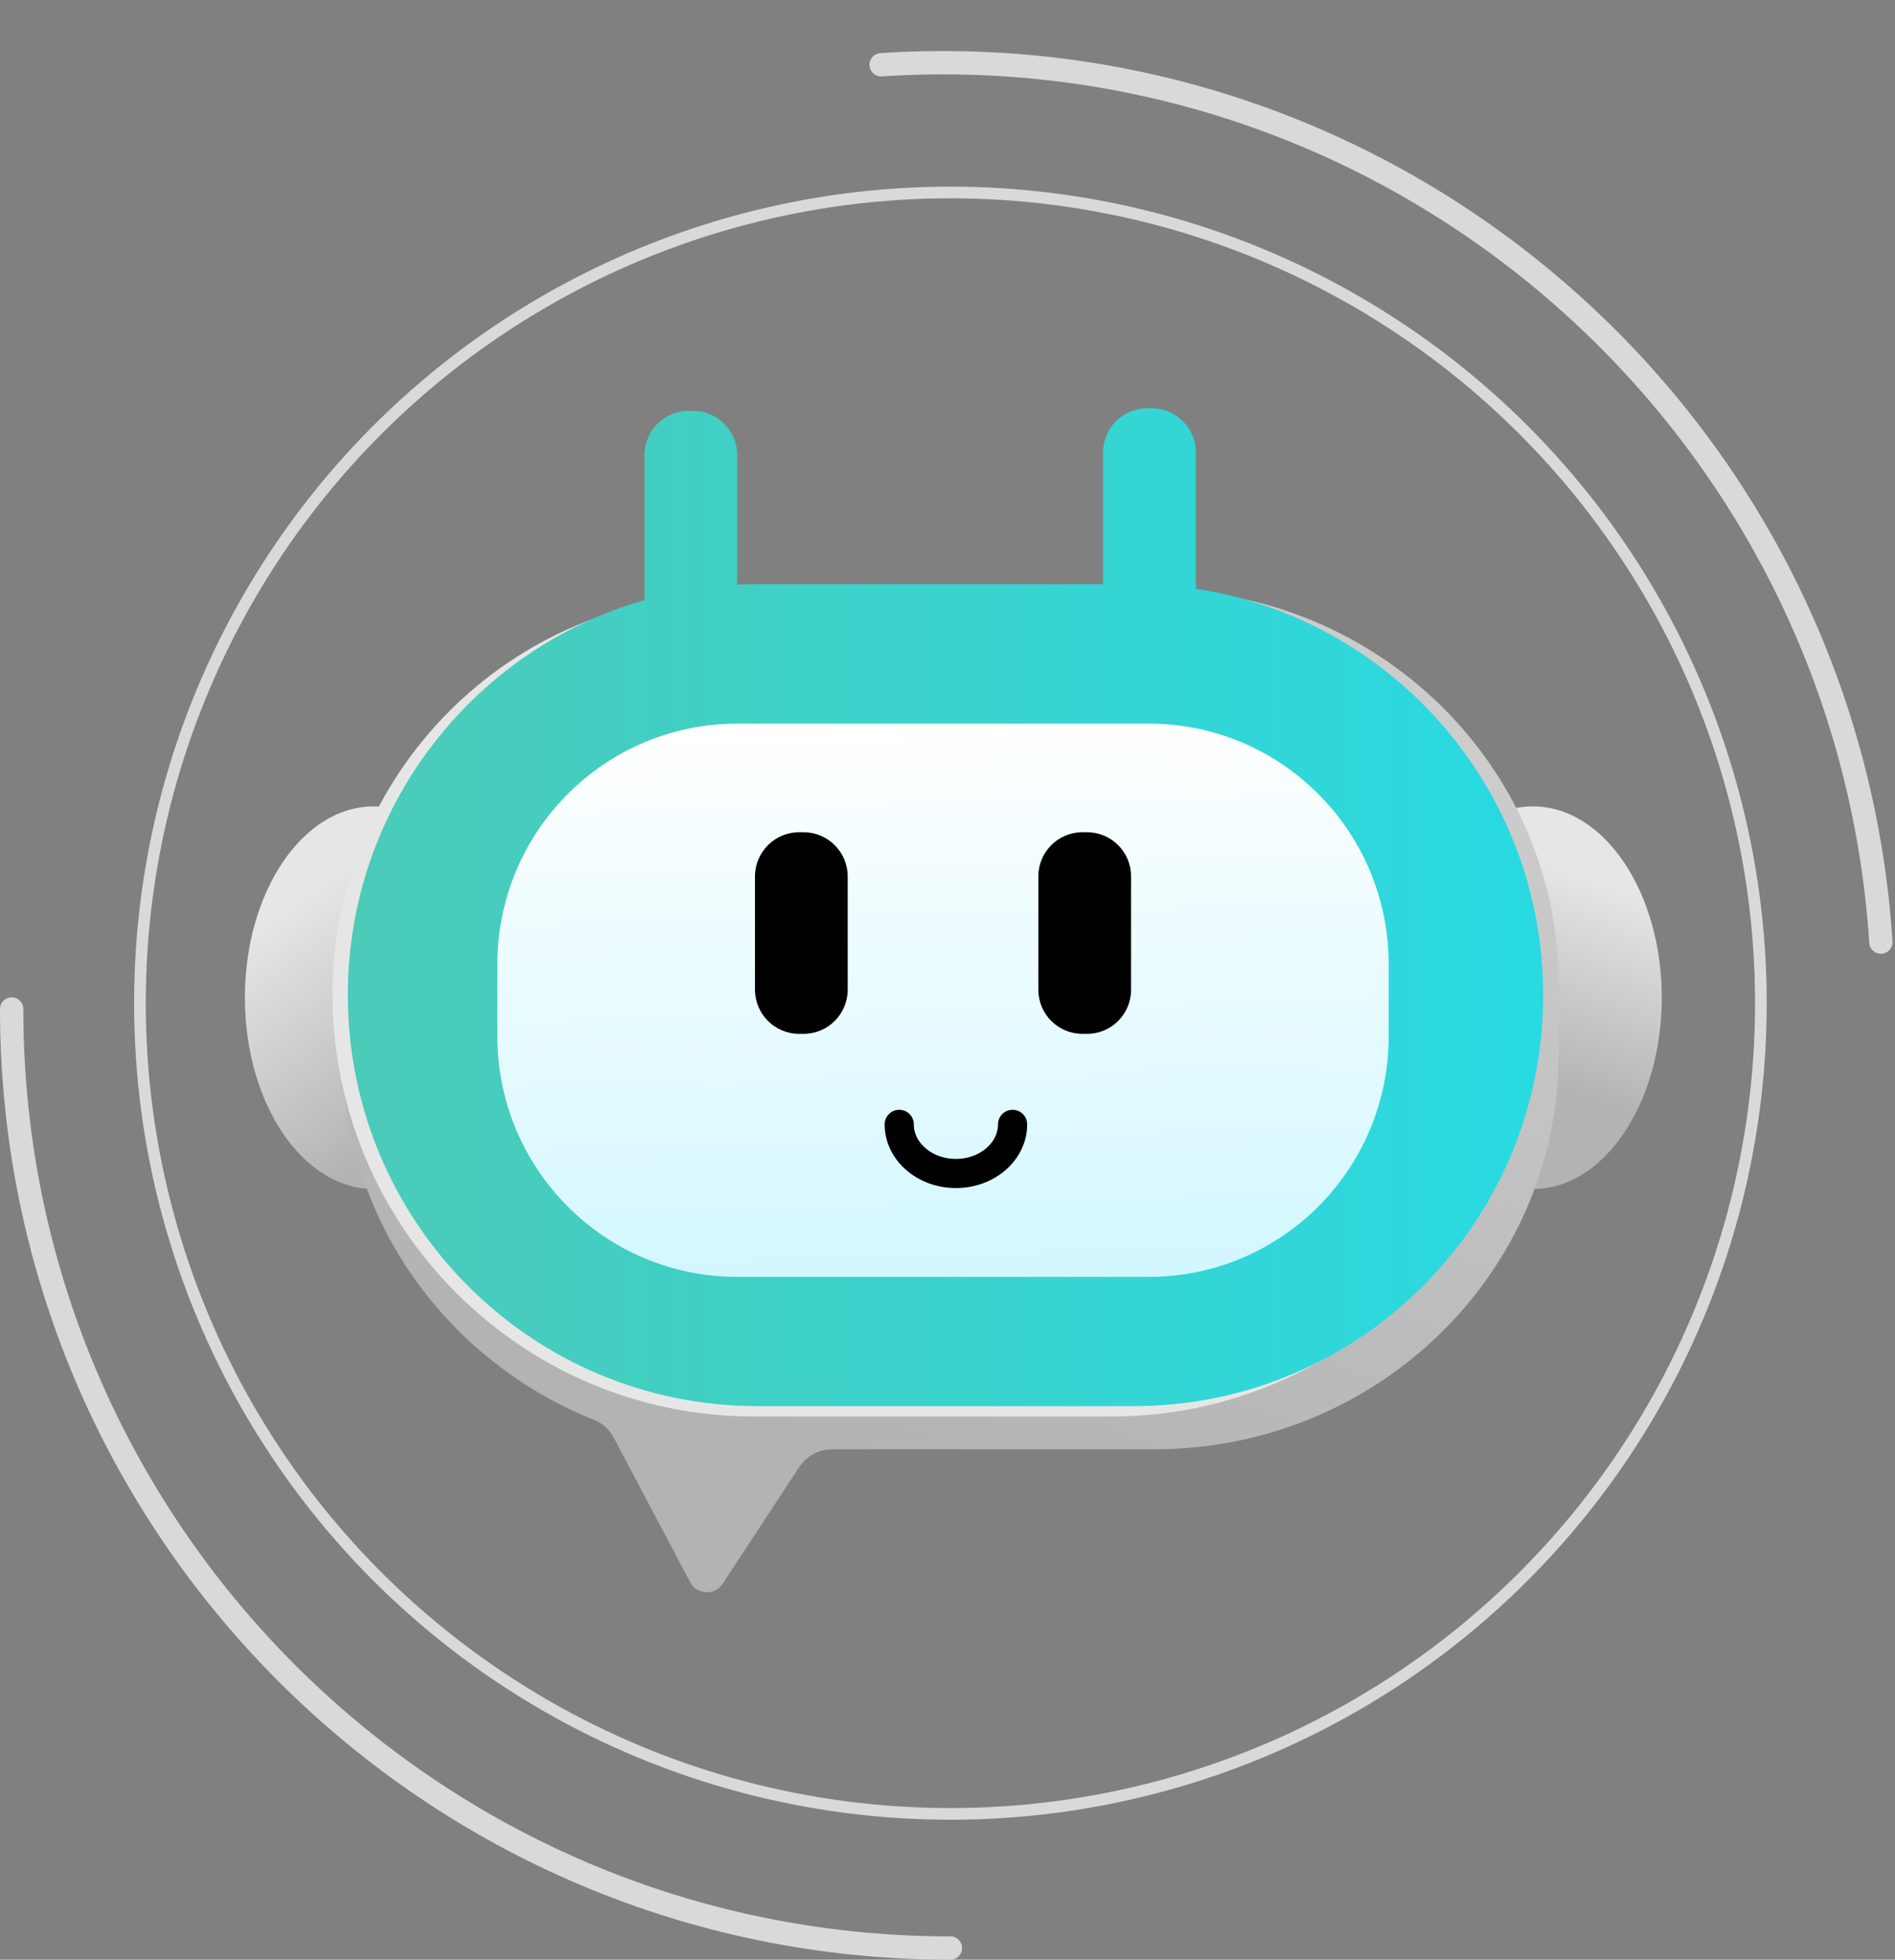 <svg width="325" height="336" viewBox="0 0 325 336" fill="none" xmlns="http://www.w3.org/2000/svg">
<rect x="0" y="0" width="325" height="336" fill="#808080" stroke="none"/>
<circle cx="163" cy="172" r="139" stroke="#D9D9D9" stroke-width="2"/>
<path d="M163 334C74.082 334 2 261.918 2 173" stroke="#D9D9D9" stroke-width="4" stroke-linecap="round"/>
<path d="M151.121 11.102C240.006 5.293 316.771 72.64 322.58 161.525" stroke="#D9D9D9" stroke-width="4" stroke-linecap="round"/>
<g clip-path="url(#clip0_44_2)">
<path d="M64.091 203.856C76.291 203.856 86.182 189.171 86.182 171.057C86.182 152.942 76.291 138.258 64.091 138.258C51.89 138.258 42 152.942 42 171.057C42 189.171 51.89 203.856 64.091 203.856Z" fill="url(#paint0_linear_44_2)"/>
<path d="M262.909 203.856C275.11 203.856 285 189.171 285 171.057C285 152.942 275.11 138.258 262.909 138.258C250.709 138.258 240.818 152.942 240.818 171.057C240.818 189.171 250.709 203.856 262.909 203.856Z" fill="url(#paint1_linear_44_2)"/>
<path d="M197.962 101.026H128.155C89.84 101.026 58.789 131.361 58.789 168.787V180.719C58.789 209.068 76.612 233.348 101.911 243.463C103.36 244.039 104.544 245.13 105.259 246.495L118.382 271.307C119.513 273.443 122.588 273.585 123.922 271.564L137.097 251.503C138.334 249.624 140.464 248.489 142.752 248.489H197.962C236.276 248.489 267.327 218.155 267.327 180.728V168.796C267.327 131.37 236.267 101.035 197.962 101.035V101.026Z" fill="url(#paint2_linear_44_2)"/>
<path d="M125.274 101.913H194.657C232.326 101.913 262.909 132.593 262.909 170.383C262.909 210.389 230.533 242.86 190.663 242.86H129.268C89.389 242.86 57.022 210.38 57.022 170.383C57.022 132.593 87.605 101.913 125.274 101.913Z" fill="#E6E6E6"/>
<path d="M205.093 100.946V77.597C205.093 73.404 201.7 70 197.52 70H196.751C192.572 70 189.178 73.404 189.178 77.597V100.14H129.913C128.747 100.14 127.589 100.175 126.44 100.228V78.04C126.44 73.847 123.047 70.443 118.867 70.443H118.099C113.919 70.443 110.526 73.847 110.526 78.04V102.879C81.163 111.318 59.655 138.444 59.655 170.614C59.655 209.538 91.104 241.087 129.904 241.087H194.41C233.21 241.087 264.659 209.538 264.659 170.614C264.659 135.332 238.812 106.097 205.075 100.946H205.093Z" fill="url(#paint3_linear_44_2)"/>
<path d="M197.034 124.074H126.431C103.714 124.074 85.298 142.549 85.298 165.339V177.661C85.298 200.451 103.714 218.926 126.431 218.926H197.034C219.751 218.926 238.167 200.451 238.167 177.661V165.339C238.167 142.549 219.751 124.074 197.034 124.074Z" fill="url(#paint4_linear_44_2)"/>
<path d="M137.813 142.69H137.053C132.87 142.69 129.48 146.091 129.48 150.287V169.665C129.48 173.861 132.87 177.262 137.053 177.262H137.813C141.995 177.262 145.385 173.861 145.385 169.665V150.287C145.385 146.091 141.995 142.69 137.813 142.69Z" fill="black"/>
<path d="M186.43 142.69H185.635C181.463 142.69 178.08 146.083 178.08 150.269V169.683C178.08 173.869 181.463 177.262 185.635 177.262H186.43C190.603 177.262 193.985 173.869 193.985 169.683V150.269C193.985 146.083 190.603 142.69 186.43 142.69Z" fill="black"/>
<path d="M173.662 192.775C173.662 197.429 169.314 201.197 163.942 201.197C158.569 201.197 154.222 197.429 154.222 192.775" stroke="black" stroke-width="5" stroke-miterlimit="10" stroke-linecap="round"/>
</g>
<defs>
<linearGradient id="paint0_linear_44_2" x1="45.455" y1="144.942" x2="78.687" y2="191.212" gradientUnits="userSpaceOnUse">
<stop offset="0.19" stop-color="#E6E6E6"/>
<stop offset="0.95" stop-color="#B3B3B3"/>
</linearGradient>
<linearGradient id="paint1_linear_44_2" x1="270.597" y1="149.728" x2="258.36" y2="183.469" gradientUnits="userSpaceOnUse">
<stop stop-color="#E6E6E6"/>
<stop offset="1" stop-color="#B3B3B3"/>
</linearGradient>
<linearGradient id="paint2_linear_44_2" x1="187.879" y1="107.134" x2="136.242" y2="246.92" gradientUnits="userSpaceOnUse">
<stop stop-color="#CCCCCC"/>
<stop offset="1" stop-color="#B3B3B3"/>
</linearGradient>
<linearGradient id="paint3_linear_44_2" x1="59.673" y1="155.544" x2="264.676" y2="155.544" gradientUnits="userSpaceOnUse">
<stop stop-color="#4BCBB8"/>
<stop offset="1" stop-color="#29DAE2"/>
</linearGradient>
<linearGradient id="paint4_linear_44_2" x1="160.487" y1="123.179" x2="162.995" y2="219.821" gradientUnits="userSpaceOnUse">
<stop stop-color="white"/>
<stop offset="1" stop-color="#D2F7FF"/>
</linearGradient>
<clipPath id="clip0_44_2">
<rect width="243" height="203" fill="white" transform="translate(42 70)"/>
</clipPath>
</defs>
</svg>
